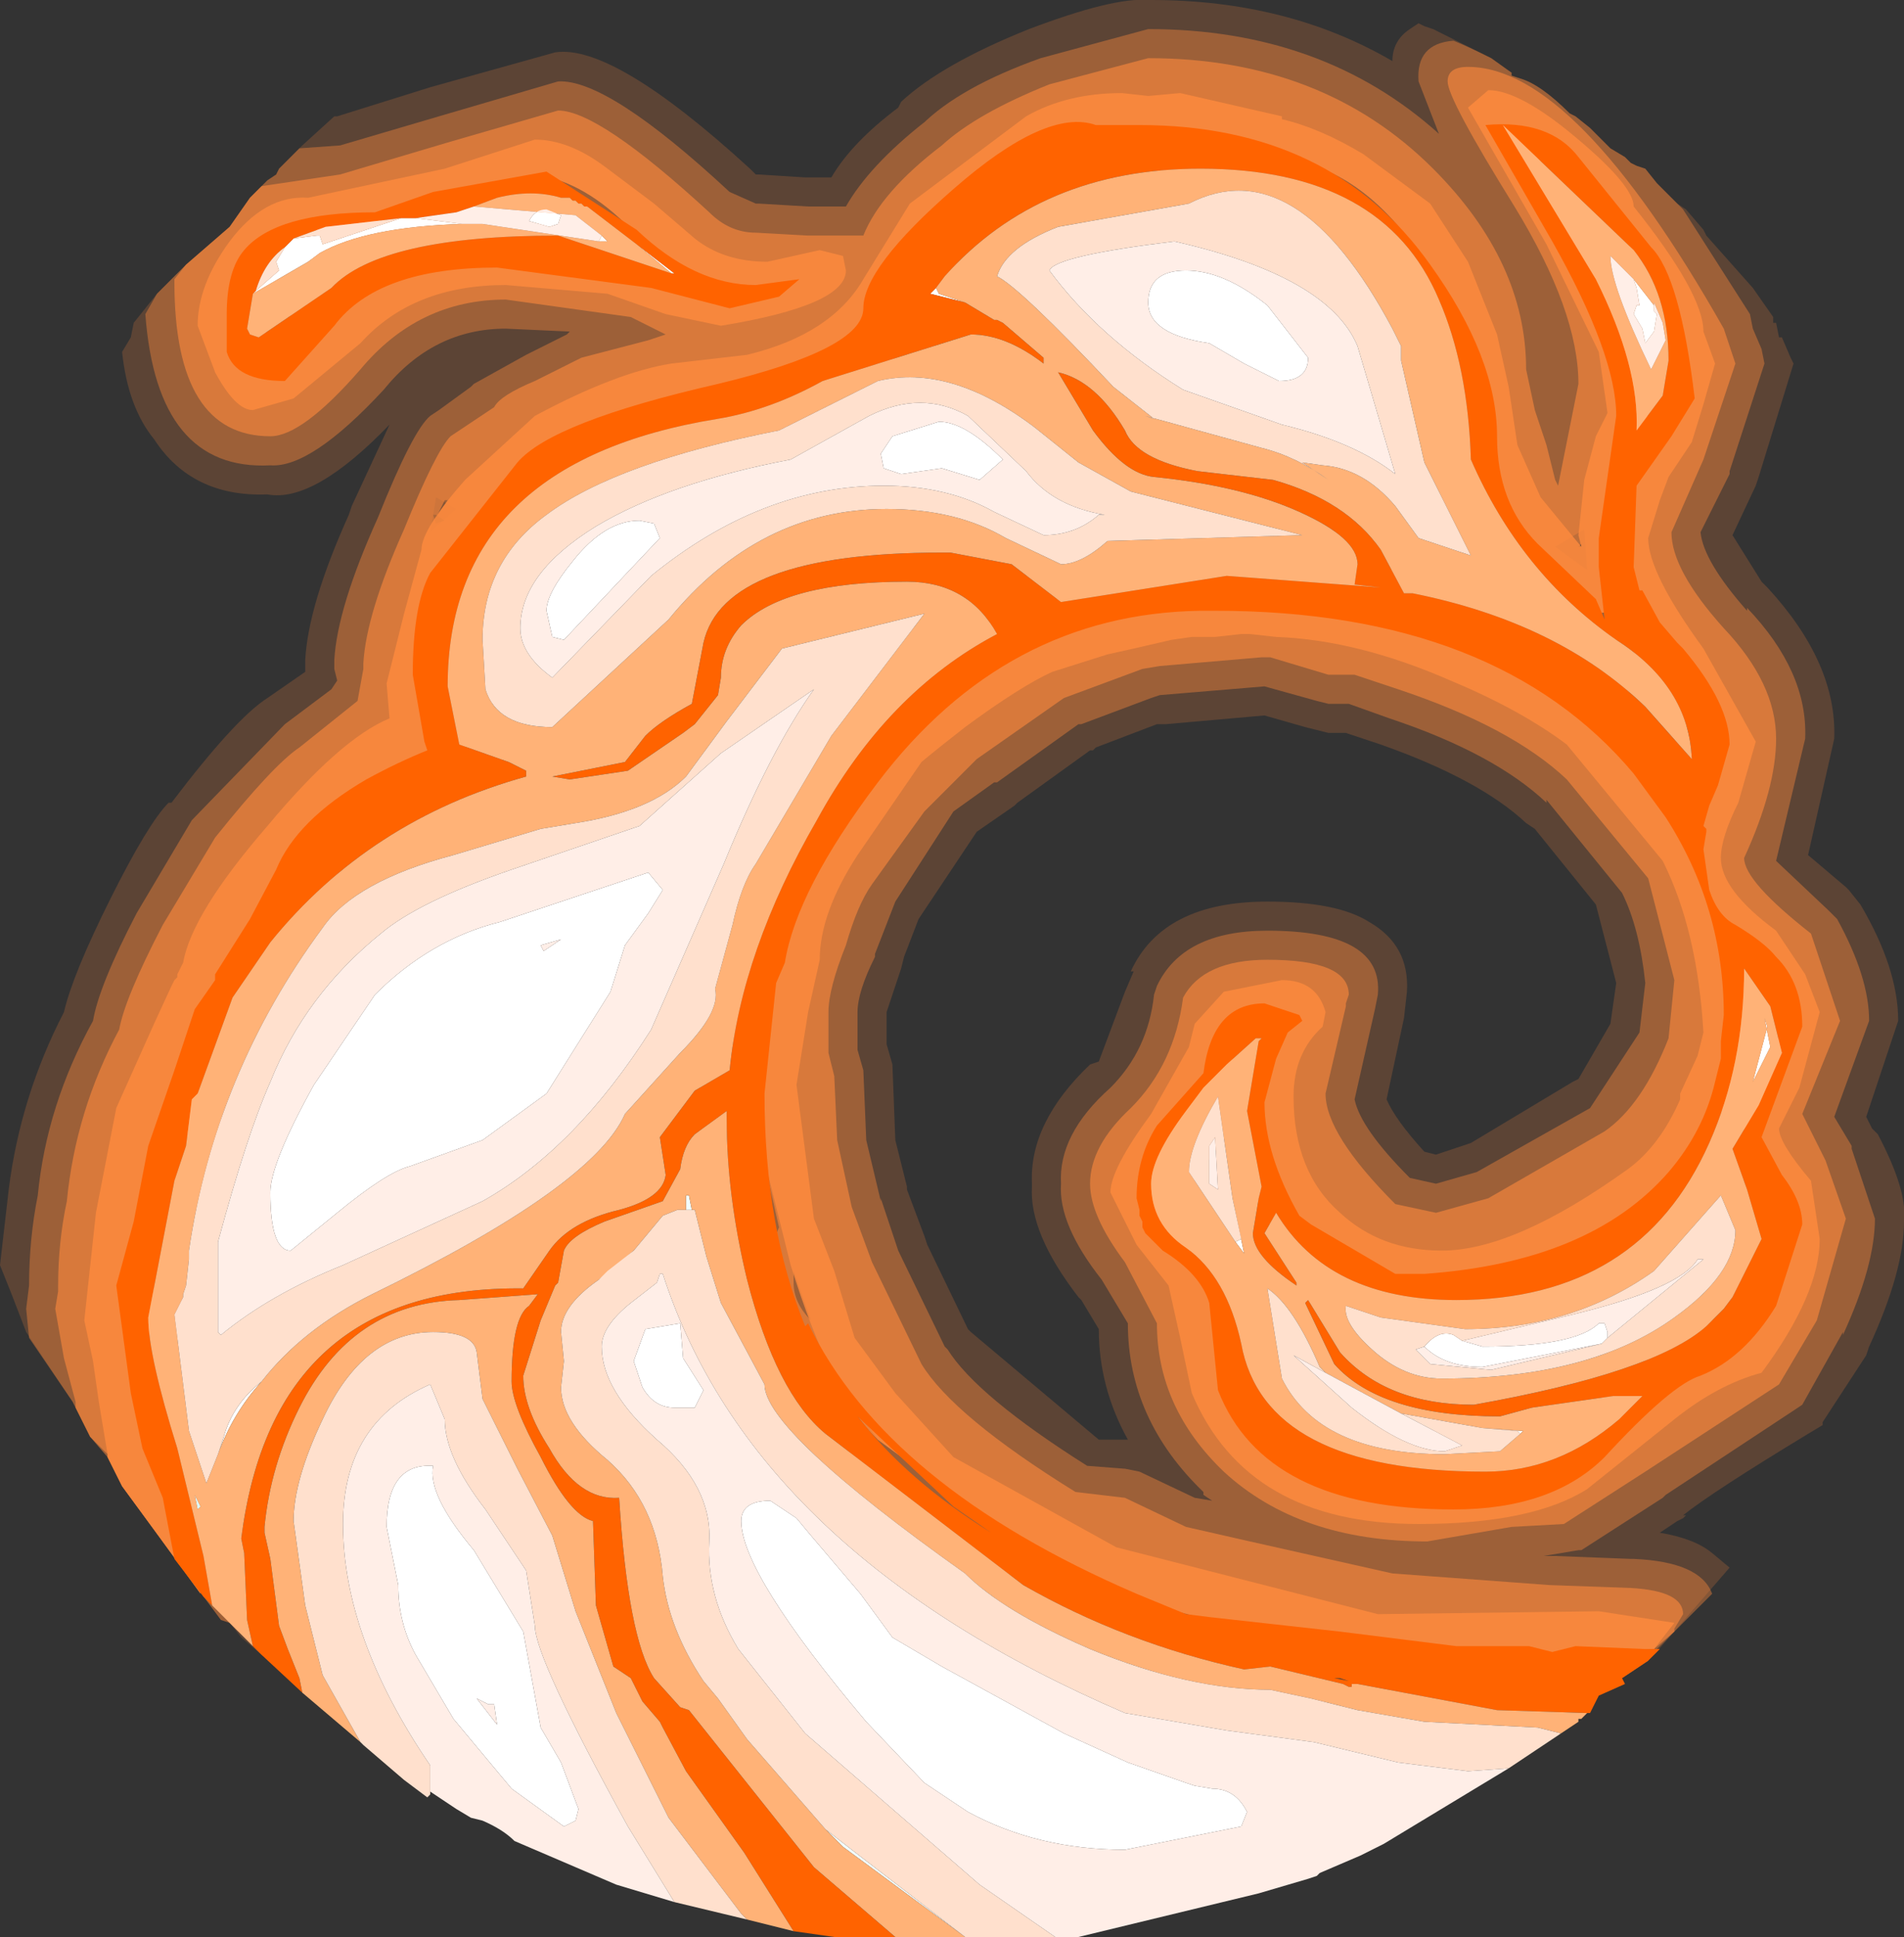 <?xml version="1.0" encoding="UTF-8" standalone="no"?>
<svg xmlns:ffdec="https://www.free-decompiler.com/flash" xmlns:xlink="http://www.w3.org/1999/xlink" ffdec:objectType="frame" height="33.3px" width="32.75px" xmlns="http://www.w3.org/2000/svg">
  <rect width="100%" height="100%" fill="#333333" stroke="none"/>
  <g transform="matrix(1.0, 0.0, 0.0, 1.0, -2.5, 0.9)">
    <use ffdec:characterId="543" height="33.3" transform="matrix(1.0, 0.0, 0.0, 1.0, 2.5, -0.9)" width="32.75" xlink:href="#shape0"/>
  </g>
  <defs>
    <g id="shape0" transform="matrix(1.0, 0.0, 0.0, 1.0, -2.5, 0.9)">
      <path d="M22.3 -0.9 Q24.65 -0.9 26.45 0.15 26.45 -0.2 26.75 -0.4 L26.9 -0.5 27.0 -0.45 27.15 -0.4 28.15 0.1 28.5 0.35 28.5 0.4 28.65 0.45 Q29.0 0.55 29.5 1.05 L29.6 1.1 29.85 1.3 30.2 1.65 30.45 1.8 30.55 1.9 30.65 1.95 30.8 2.0 31.0 2.25 31.05 2.3 31.35 2.6 31.5 2.7 31.8 3.05 31.85 3.15 32.65 4.05 33.0 4.55 33.0 4.65 33.05 4.65 33.1 4.9 33.15 4.9 33.3 5.25 33.35 5.35 32.75 7.3 32.7 7.45 32.3 8.3 32.8 9.1 32.9 9.2 Q34.1 10.5 34.05 11.8 L33.6 13.8 34.25 14.35 34.3 14.4 34.5 14.65 Q35.15 15.75 35.15 16.65 L34.6 18.3 34.7 18.5 34.8 18.6 Q35.3 19.55 35.25 20.05 L35.25 20.1 Q35.25 20.95 34.65 22.25 L34.6 22.4 33.85 23.55 33.85 23.6 33.6 23.75 Q31.95 24.75 31.45 25.15 L31.5 25.15 31.45 25.2 31.35 25.25 31.05 25.45 Q31.65 25.55 31.95 25.8 L32.25 26.05 30.95 27.55 30.9 27.55 30.85 27.6 30.85 27.65 30.4 27.95 30.45 28.05 30.0 28.25 29.85 28.5 28.15 28.65 28.05 28.65 26.25 28.5 26.2 28.5 24.9 28.3 24.65 28.25 24.1 28.15 Q23.15 28.2 21.6 27.55 L21.5 27.5 19.7 26.65 19.6 26.55 17.05 24.7 16.9 24.6 16.0 23.4 15.9 23.25 15.0 21.55 14.75 20.6 14.75 20.55 14.85 20.1 Q14.5 18.95 14.5 18.45 L14.5 18.35 14.7 15.9 14.7 15.8 14.85 15.05 14.9 15.0 15.0 14.8 15.2 14.15 15.2 14.1 Q15.15 13.6 15.9 12.55 L15.95 12.5 16.4 11.85 16.4 11.8 16.7 11.45 Q17.3 10.0 20.2 9.0 22.6 8.2 24.6 8.2 26.25 8.2 27.85 8.8 L27.45 8.0 Q26.75 6.5 26.75 5.4 26.65 4.75 26.0 3.9 25.25 2.85 24.25 2.8 L24.05 2.8 24.0 2.8 21.7 2.4 Q20.55 2.45 19.3 4.0 L19.25 4.05 19.25 4.1 18.5 5.15 Q18.35 6.05 15.35 6.8 L15.1 6.85 15.05 6.85 Q13.9 6.85 12.7 7.65 L11.95 8.15 11.5 8.95 11.45 8.95 11.4 9.0 11.4 9.05 11.35 9.25 11.3 9.25 11.3 9.3 11.1 10.2 11.1 10.25 11.05 10.3 10.95 10.55 10.95 11.15 11.05 11.5 11.05 11.6 11.1 11.65 Q11.4 12.1 10.65 12.75 L10.55 12.8 9.95 13.2 9.15 13.8 8.05 15.2 8.0 15.25 7.2 16.9 7.15 17.0 6.9 18.0 6.9 18.05 6.25 20.4 6.05 22.15 6.2 23.6 6.2 23.7 6.6 25.05 6.65 25.25 7.05 26.85 7.05 26.8 7.1 27.25 7.0 27.55 6.65 27.25 6.45 27.0 6.3 26.95 5.15 25.4 4.6 24.65 4.35 24.15 4.05 23.8 3.75 23.2 2.95 22.0 2.7 21.35 2.5 20.85 2.65 19.55 Q2.85 17.95 3.6 16.5 3.75 15.85 4.4 14.55 5.05 13.25 5.4 12.9 L5.45 12.9 Q6.55 11.45 7.1 11.1 L7.75 10.65 7.75 10.6 7.75 10.5 7.75 10.45 Q7.8 9.5 8.5 7.95 L8.55 7.8 9.2 6.4 Q7.9 7.75 7.1 7.6 5.8 7.65 5.15 6.65 4.7 6.1 4.6 5.15 L4.75 4.9 4.8 4.65 5.2 4.15 5.7 3.65 6.45 3.0 6.8 2.5 7.1 2.2 7.25 2.1 7.3 2.0 7.55 1.75 7.7 1.6 8.25 1.1 8.3 1.1 9.9 0.6 12.05 0.0 Q13.05 -0.15 15.4 2.0 L15.5 2.1 15.55 2.1 16.35 2.15 16.55 2.15 16.6 2.15 16.8 2.15 Q17.15 1.55 17.95 0.95 L18.0 0.85 Q18.7 0.2 20.2 -0.4 21.65 -0.95 22.25 -0.9 L22.3 -0.9 M31.3 11.3 L31.3 11.2 30.7 10.45 30.3 10.15 30.05 9.95 29.9 9.9 30.0 9.95 29.75 9.85 29.9 9.9 28.7 9.1 28.55 9.05 28.65 9.1 28.45 9.05 28.5 9.05 28.55 9.05 27.85 8.8 28.3 9.4 28.4 9.55 Q29.35 10.85 30.0 10.65 L29.95 10.65 30.1 10.65 30.0 10.65 30.15 10.65 30.2 10.65 30.0 10.4 30.35 10.6 30.45 10.6 30.2 10.65 30.4 10.85 30.65 11.2 30.7 11.25 30.85 11.45 31.0 11.7 31.15 11.9 31.15 11.85 31.15 11.9 31.2 11.9 31.35 11.8 31.65 11.75 31.75 11.8 31.4 11.4 31.3 11.3 31.35 11.4 31.25 11.2 31.3 11.3 M22.55 11.55 L22.4 11.55 21.35 11.95 21.3 12.0 21.25 12.0 20.0 12.9 19.95 12.95 19.3 13.4 18.3 14.9 18.05 15.55 18.0 15.75 17.75 16.5 17.75 16.65 17.75 16.85 17.75 16.9 17.75 17.05 17.85 17.4 17.9 18.7 18.1 19.5 18.1 19.55 18.4 20.35 18.45 20.5 19.15 21.95 19.2 22.0 21.4 23.85 21.85 23.85 21.9 23.85 Q21.4 22.95 21.4 21.95 L21.1 21.45 21.05 21.4 Q20.2 20.3 20.25 19.5 L20.25 19.45 Q20.2 18.4 21.25 17.4 L21.4 17.35 21.85 16.15 22.0 15.8 21.95 15.8 Q22.5 14.6 24.3 14.6 25.5 14.6 26.05 14.95 26.75 15.35 26.7 16.15 L26.65 16.6 26.35 18.0 Q26.5 18.35 27.0 18.9 L27.2 18.95 27.65 18.8 27.8 18.75 29.55 17.7 29.65 17.65 30.2 16.7 30.3 16.0 29.95 14.65 28.9 13.35 28.75 13.25 Q27.95 12.5 26.25 11.9 L25.65 11.7 25.35 11.7 24.95 11.6 24.25 11.4 22.55 11.55 M25.2 23.2 Q26.0 23.7 26.8 23.7 28.55 23.7 29.45 23.0 L29.5 23.0 Q30.4 22.05 30.9 21.85 L31.0 21.85 30.95 21.85 31.8 21.35 31.85 21.2 31.85 21.15 32.25 20.3 32.25 20.05 32.1 20.15 Q31.35 21.05 29.75 21.75 L29.7 21.75 27.4 22.25 25.55 21.8 25.4 21.75 24.3 21.0 24.6 22.6 Q24.65 22.9 25.2 23.2 M9.9 8.25 L10.35 7.85 10.0 7.65 9.9 8.25 M17.75 17.05 L17.75 16.95 17.75 17.0 17.75 17.05" fill="#ff8b3e" fill-opacity="0.2" fill-rule="evenodd" stroke="none"/>
      <path d="M30.55 1.9 L30.65 1.95 30.8 2.0 31.0 2.25 31.05 2.3 31.35 2.6 31.45 2.7 32.6 4.5 32.65 4.75 32.8 5.1 32.85 5.35 32.25 7.2 32.25 7.25 31.75 8.25 Q31.8 8.75 32.55 9.6 L32.55 9.55 Q33.6 10.65 33.55 11.8 L33.05 13.9 33.95 14.75 34.1 14.9 Q34.65 15.9 34.65 16.65 L34.05 18.3 34.35 18.8 34.35 18.85 34.75 20.05 Q34.75 20.85 34.2 22.05 L34.2 22.0 33.5 23.25 33.35 23.35 31.15 24.8 31.1 24.85 29.7 25.75 29.65 25.75 29.05 25.85 29.25 25.85 30.55 25.9 30.6 25.9 Q31.75 25.95 31.95 26.5 L30.95 27.5 30.9 27.55 30.85 27.6 30.85 27.65 30.4 27.95 29.9 28.0 28.1 28.15 28.05 28.15 26.35 28.0 26.3 28.0 24.9 27.8 24.8 27.8 24.1 27.65 Q23.2 27.65 21.75 27.1 L21.8 27.1 20.0 26.25 Q18.4 25.3 17.25 24.2 L17.25 24.25 16.45 23.15 16.35 23.0 15.45 21.35 15.25 20.55 15.35 20.1 Q15.0 18.95 15.0 18.45 L15.0 18.4 15.2 15.95 15.2 15.9 15.35 15.15 15.4 15.05 15.7 14.1 Q15.65 13.75 16.3 12.85 L16.3 12.9 16.85 12.05 17.1 11.8 Q17.6 10.4 20.35 9.5 22.7 8.7 24.6 8.7 26.55 8.7 28.45 9.55 L28.5 9.55 29.75 10.35 Q30.75 11.05 30.85 11.55 L31.5 12.3 31.55 12.25 31.65 11.8 31.05 10.9 31.0 10.85 30.45 10.1 30.4 10.1 30.05 10.15 29.95 10.15 Q29.5 10.25 28.7 9.1 L27.95 7.85 Q27.25 6.4 27.25 5.35 27.2 4.6 26.4 3.6 25.45 2.3 24.2 2.3 L24.1 2.3 21.65 1.9 Q20.3 1.95 18.9 3.7 L18.9 3.75 Q18.15 4.5 18.05 4.95 L18.05 5.0 Q17.85 5.7 15.2 6.35 L15.05 6.35 Q13.75 6.35 12.45 7.25 L11.4 8.05 11.1 8.6 11.05 8.65 10.95 8.9 10.9 9.0 10.8 9.25 10.65 10.05 10.6 10.1 10.45 10.5 10.45 11.3 10.55 11.6 10.6 11.65 10.6 11.8 10.2 12.4 10.25 12.4 9.7 12.8 8.8 13.5 7.65 14.95 7.6 14.95 Q7.15 15.6 6.75 16.75 L6.75 16.7 Q6.4 17.65 6.4 18.0 L5.75 20.35 5.55 22.15 5.7 23.65 5.7 23.7 Q5.7 24.2 6.15 25.25 L6.15 25.3 6.6 27.0 6.6 27.15 6.45 27.0 6.3 26.95 5.15 25.4 4.6 24.65 4.35 24.15 4.05 23.8 3.75 23.2 3.0 22.1 2.95 21.6 3.0 21.2 Q3.0 20.4 3.15 19.65 3.3 18.1 4.1 16.65 4.2 16.05 4.85 14.8 L5.8 13.2 7.4 11.55 8.2 10.95 8.3 10.8 8.25 10.6 8.25 10.5 8.25 10.45 Q8.3 9.55 9.0 8.0 9.6 6.5 9.9 6.25 L10.05 6.15 10.6 5.75 10.65 5.7 11.55 5.2 12.25 4.85 12.3 4.8 11.2 4.75 Q9.95 4.75 9.1 5.8 7.85 7.15 7.15 7.1 5.2 7.2 5.0 4.5 L5.2 4.15 5.7 3.65 6.45 3.0 6.8 2.5 7.1 2.2 7.25 2.1 7.3 2.0 7.6 1.7 7.65 1.65 8.35 1.6 10.05 1.1 12.1 0.5 Q12.95 0.45 15.05 2.4 L15.5 2.6 15.55 2.6 16.4 2.65 16.5 2.65 17.05 2.65 Q17.45 1.95 18.4 1.2 L18.35 1.25 Q19.0 0.6 20.4 0.1 L22.25 -0.4 Q25.25 -0.4 27.25 1.4 L26.9 0.5 Q26.85 -0.15 27.5 -0.2 27.75 -0.1 28.15 0.1 L28.5 0.35 28.5 0.4 28.65 0.45 Q29.0 0.55 29.5 1.05 L29.6 1.1 29.85 1.3 30.2 1.65 30.45 1.8 30.55 1.9 M22.45 11.05 L22.3 11.1 21.1 11.55 21.05 11.55 19.65 12.55 19.6 12.55 18.9 13.05 17.9 14.6 17.55 15.5 17.55 15.55 Q17.25 16.15 17.25 16.5 L17.25 16.6 17.25 16.95 17.25 17.05 17.25 17.15 17.35 17.5 17.4 18.7 17.65 19.75 17.65 19.7 17.95 20.6 18.75 22.25 18.8 22.3 Q19.3 23.1 21.2 24.3 L21.85 24.35 22.1 24.4 23.05 24.85 23.35 24.9 23.2 24.8 23.2 24.75 Q21.9 23.5 21.9 21.85 L21.45 21.1 Q20.7 20.15 20.75 19.45 20.7 18.6 21.6 17.8 22.25 17.15 22.35 16.2 L22.4 16.05 Q22.85 15.1 24.3 15.1 26.3 15.1 26.2 16.2 L26.15 16.45 25.8 18.0 Q25.9 18.5 26.75 19.35 L27.2 19.45 27.9 19.25 29.85 18.15 30.7 16.85 30.8 16.0 Q30.7 15.05 30.4 14.45 L29.1 12.85 29.1 12.9 Q28.2 12.05 26.4 11.45 L25.7 11.2 25.35 11.2 25.15 11.15 24.25 10.9 22.45 11.05 M29.8 8.9 L29.75 8.2 29.25 8.5 29.8 8.9 M23.45 20.4 Q24.1 21.5 24.1 22.65 24.15 23.15 24.95 23.65 25.85 24.2 26.8 24.2 28.8 24.2 29.8 23.35 L29.85 23.35 Q30.65 22.5 31.15 22.3 L31.2 22.3 32.25 21.6 32.3 21.4 32.75 20.4 32.5 19.4 32.25 19.1 31.75 19.85 Q31.0 20.65 29.55 21.3 L27.4 21.75 25.65 21.3 Q24.6 20.8 24.45 20.4 L24.5 20.4 Q23.75 19.2 23.65 18.55 L22.85 19.65 23.4 20.35 23.45 20.4 M11.45 2.9 L12.6 3.05 11.95 2.7 10.8 2.95 11.4 2.9 11.45 2.9 M7.1 4.95 L7.9 4.1 8.6 3.55 8.4 3.55 Q7.65 3.5 7.3 3.8 L7.05 4.7 7.1 4.95 M10.0 8.1 L10.15 8.05 10.0 7.95 9.95 7.95 10.0 8.1" fill="#ff8b3e" fill-opacity="0.4" fill-rule="evenodd" stroke="none"/>
      <path d="M32.35 5.35 L31.8 7.0 31.25 8.25 Q31.25 8.9 32.15 9.9 33.05 10.85 33.05 11.8 33.05 12.65 32.5 13.85 32.5 14.25 33.65 15.15 L34.15 16.65 33.5 18.25 33.9 19.05 34.25 20.05 33.75 21.8 33.1 22.9 30.8 24.4 29.4 25.3 28.5 25.35 27.05 25.6 Q24.85 25.6 23.55 24.4 22.4 23.3 22.4 21.85 L21.85 20.8 Q21.25 20.0 21.25 19.45 21.25 18.8 21.95 18.15 22.7 17.4 22.85 16.25 23.2 15.6 24.3 15.6 25.7 15.6 25.7 16.2 L25.65 16.35 25.65 16.4 25.3 17.9 Q25.3 18.6 26.5 19.8 L27.2 19.95 28.1 19.7 30.1 18.55 Q30.75 18.1 31.2 16.95 L31.3 15.95 30.85 14.2 29.45 12.5 Q28.5 11.6 26.55 10.95 L25.8 10.7 25.35 10.7 24.35 10.4 24.2 10.4 22.45 10.55 22.15 10.6 20.8 11.1 19.3 12.15 18.4 13.05 17.5 14.3 Q17.25 14.65 17.05 15.35 16.75 16.1 16.75 16.5 L16.75 17.05 16.75 17.2 16.85 17.6 16.9 18.7 17.15 19.85 17.5 20.8 18.35 22.55 Q18.9 23.45 21.0 24.75 L21.85 24.85 22.9 25.35 24.0 25.6 26.45 26.15 29.15 26.35 30.55 26.4 Q31.45 26.45 31.45 26.85 L31.3 27.1 31.3 27.15 30.95 27.45 29.85 27.5 28.05 27.65 26.4 27.5 24.9 27.3 24.1 27.15 21.95 26.6 Q20.85 26.2 20.25 25.8 L17.6 23.85 16.8 22.7 16.75 22.7 15.95 21.2 15.75 20.55 15.9 20.2 15.5 18.45 15.7 16.0 15.85 15.25 16.2 14.1 Q16.2 13.85 16.7 13.15 L17.3 12.25 17.5 12.15 Q17.85 10.85 20.5 9.95 22.75 9.2 24.6 9.2 26.45 9.2 28.25 10.0 28.65 10.2 29.45 10.75 L30.35 11.7 31.65 13.25 31.95 12.5 32.15 11.8 31.4 10.55 Q30.55 9.55 30.4 8.85 L30.35 8.85 30.35 9.3 30.3 9.6 29.95 9.65 29.1 8.8 28.4 7.7 Q27.75 6.3 27.75 5.3 27.7 4.45 26.8 3.3 25.7 1.8 24.2 1.8 L21.65 1.4 Q20.1 1.4 18.5 3.4 L17.55 4.8 Q17.35 5.3 15.05 5.85 13.6 5.85 12.15 6.8 10.9 7.6 10.9 8.05 L10.75 8.25 10.45 8.75 Q10.3 9.0 10.3 9.25 L10.15 9.85 9.95 10.5 9.95 11.6 10.05 11.6 10.1 11.8 9.9 12.0 9.4 12.35 8.4 13.15 7.2 14.65 Q6.7 15.35 6.25 16.55 5.9 17.6 5.9 18.0 L5.25 20.25 5.05 22.15 5.2 23.7 Q5.2 24.25 5.65 25.4 L5.95 26.5 5.15 25.4 4.6 24.65 4.35 24.15 4.35 24.1 4.05 23.8 3.8 23.3 3.8 23.2 3.6 22.45 3.45 21.6 3.5 21.3 3.5 21.2 Q3.5 20.45 3.65 19.75 3.8 18.2 4.55 16.8 4.65 16.25 5.3 15.0 L6.2 13.5 Q7.2 12.25 7.65 11.95 L8.65 11.15 8.75 10.6 8.75 10.5 Q8.8 9.65 9.45 8.2 10.0 6.85 10.25 6.6 L11.0 6.1 Q11.1 5.9 11.7 5.65 L12.5 5.25 13.65 4.95 13.95 4.85 13.35 4.55 11.2 4.25 Q9.7 4.25 8.7 5.45 7.7 6.6 7.15 6.6 5.5 6.6 5.5 3.95 L5.5 3.9 5.7 3.65 6.45 3.0 6.8 2.5 7.0 2.3 8.35 2.1 10.2 1.55 12.1 1.0 Q12.8 1.0 14.7 2.75 15.05 3.1 15.5 3.1 L16.4 3.15 17.25 3.15 17.35 3.15 Q17.65 2.4 18.7 1.6 19.3 1.05 20.55 0.55 L22.25 0.1 Q25.25 0.1 27.15 2.0 28.75 3.6 28.75 5.45 L28.9 6.15 29.1 6.75 29.25 7.35 29.3 7.45 29.65 5.7 Q29.65 4.45 28.55 2.65 27.4 0.8 27.4 0.5 27.4 0.25 27.75 0.25 29.6 0.25 32.15 4.75 L32.35 5.35 M31.35 4.6 L30.85 3.7 30.3 3.05 28.85 1.65 28.9 1.7 Q30.85 5.25 30.85 6.2 L30.45 7.5 Q30.6 7.65 30.6 7.2 L31.05 6.45 31.5 5.25 31.35 4.6 M29.65 8.5 L29.7 8.5 29.7 8.45 29.65 8.5 M23.45 17.95 Q22.35 19.35 22.35 19.65 L23.0 20.65 Q23.6 21.65 23.6 22.65 23.6 23.4 24.65 24.05 25.7 24.7 26.8 24.7 29.05 24.7 30.15 23.7 30.95 22.9 31.35 22.75 32.75 22.0 32.75 21.6 L33.25 20.4 Q33.25 19.6 32.9 19.1 L32.5 18.5 Q32.5 18.3 32.85 17.75 L33.2 16.6 33.0 15.95 32.5 15.3 32.45 15.3 32.55 16.75 32.2 18.05 31.35 19.5 29.35 20.8 27.4 21.25 25.85 20.85 24.9 20.15 Q24.1 18.85 24.1 18.3 24.1 17.3 24.45 16.7 24.0 16.5 23.8 17.05 L23.45 17.95 M15.25 4.15 Q14.25 4.05 13.55 3.25 12.75 2.35 11.95 2.15 L9.8 2.7 8.4 3.05 Q7.3 3.0 6.85 3.5 L6.5 4.7 6.6 5.15 7.0 5.5 8.25 4.45 Q9.25 3.4 11.4 3.4 L12.75 3.55 13.7 3.75 14.25 4.0 15.2 4.2 15.25 4.15 M12.85 1.95 L12.95 2.0 13.15 2.1 12.85 1.95 M10.15 7.7 L10.0 8.0 10.2 7.7 10.15 7.7 M16.15 21.15 Q16.15 21.5 16.45 21.8 L16.15 20.95 16.15 21.15" fill="#ff8b3e" fill-opacity="0.6" fill-rule="evenodd" stroke="none"/>
      <path d="M30.85 3.7 L30.3 3.05 28.85 1.65 28.9 1.7 Q30.85 5.25 30.85 6.2 L30.45 7.5 Q30.6 7.65 30.6 7.2 L31.05 6.45 31.5 5.25 31.35 4.6 30.85 3.7 M31.8 6.05 L31.6 6.7 31.2 7.3 31.05 7.7 30.85 8.35 Q30.85 8.95 31.8 10.25 L32.7 11.85 32.4 12.9 Q32.1 13.5 32.1 13.85 32.1 14.4 33.05 15.1 L33.55 15.85 33.8 16.5 33.45 17.8 33.1 18.5 Q33.1 18.75 33.65 19.4 L33.8 20.4 Q33.8 21.35 32.8 22.7 32.05 22.9 31.3 23.5 L29.8 24.7 Q28.85 25.3 26.9 25.3 23.95 25.3 23.0 23.05 L22.8 22.1 22.6 21.2 22.05 20.5 21.6 19.6 Q21.6 19.2 22.3 18.25 L22.95 17.1 23.05 16.7 23.55 16.15 24.55 15.95 Q25.15 15.95 25.3 16.5 L25.25 16.75 Q24.75 17.2 24.75 17.95 24.75 19.25 25.55 19.95 26.25 20.6 27.3 20.6 28.55 20.6 30.5 19.2 31.05 18.8 31.4 18.0 L31.4 17.9 31.7 17.25 31.8 16.85 Q31.7 15.1 31.1 13.9 L29.45 11.9 Q28.65 11.3 27.45 10.8 25.85 10.1 24.45 10.05 L24.0 10.0 23.85 10.0 23.4 10.05 23.0 10.05 22.65 10.1 22.0 10.25 21.55 10.35 20.6 10.65 Q20.05 10.9 19.1 11.6 18.65 11.95 18.35 12.2 L17.25 13.8 Q16.6 14.8 16.6 15.6 L16.4 16.5 16.2 17.75 16.5 20.05 16.85 20.95 17.2 22.1 17.9 23.05 18.9 24.15 21.7 25.7 26.2 26.85 30.0 26.8 31.3 27.0 30.95 27.45 29.85 27.5 28.05 27.65 26.4 27.5 24.9 27.3 24.1 27.15 21.95 26.6 Q20.85 26.2 20.25 25.8 L17.6 23.85 Q16.8 23.1 16.1 20.85 L15.5 18.45 15.7 16.0 15.85 15.25 16.2 14.1 Q16.2 13.85 16.7 13.15 L17.3 12.25 17.5 12.15 Q17.85 10.85 20.5 9.95 22.75 9.2 24.6 9.2 26.45 9.2 28.25 10.0 28.65 10.2 29.45 10.75 L30.35 11.7 31.65 13.25 31.95 12.5 32.15 11.8 31.4 10.55 Q30.55 9.55 30.4 8.85 L30.35 8.85 30.35 9.3 30.3 9.6 29.95 9.65 29.1 8.8 28.4 7.7 Q27.75 6.3 27.75 5.3 27.7 4.45 26.8 3.3 25.7 1.8 24.2 1.8 L21.65 1.4 Q20.1 1.4 18.5 3.4 L17.55 4.8 Q17.35 5.3 15.05 5.85 13.6 5.85 12.15 6.8 10.9 7.6 10.9 8.05 L10.75 8.25 10.45 8.75 Q10.3 9.0 10.3 9.25 L10.15 9.85 9.95 10.5 9.95 11.6 10.05 11.6 10.1 11.8 9.9 12.0 9.4 12.35 8.4 13.15 7.2 14.65 Q6.7 15.35 6.25 16.55 5.9 17.6 5.9 18.0 L5.25 20.25 5.05 22.15 5.2 23.7 Q5.2 24.25 5.65 25.4 L5.95 26.5 5.15 25.4 4.6 24.65 4.35 24.15 4.35 24.1 4.2 23.2 4.1 22.5 3.95 21.8 4.15 19.95 4.5 18.15 5.15 16.7 5.45 16.05 5.5 15.95 5.55 15.9 5.55 15.85 5.65 15.65 Q5.8 14.8 7.1 13.3 8.35 11.8 9.2 11.45 L9.15 10.85 9.45 9.65 9.75 8.55 Q9.75 8.2 10.5 7.35 L11.7 6.25 Q13.1 5.5 14.05 5.35 L15.35 5.2 Q16.8 4.85 17.35 3.9 L18.15 2.6 20.15 1.1 Q20.85 0.7 21.8 0.7 L22.25 0.75 22.8 0.7 24.55 1.1 24.55 1.15 Q25.2 1.3 25.95 1.75 L27.1 2.6 27.75 3.6 28.25 4.85 28.45 5.75 28.6 6.75 29.0 7.65 29.7 8.5 29.65 8.3 29.75 7.35 29.95 6.6 30.15 6.2 30.0 5.15 29.1 3.3 27.75 0.95 28.1 0.65 Q28.65 0.65 29.65 1.5 30.6 2.3 30.6 2.65 31.8 4.15 31.8 4.8 L32.0 5.35 31.8 6.05 M23.45 17.95 Q22.35 19.35 22.35 19.65 L23.0 20.65 Q23.6 21.65 23.6 22.65 23.6 23.4 24.65 24.05 25.7 24.7 26.8 24.7 29.05 24.7 30.15 23.7 30.95 22.9 31.35 22.75 32.75 22.0 32.75 21.6 L33.25 20.4 Q33.25 19.6 32.9 19.1 L32.5 18.5 Q32.5 18.3 32.85 17.75 L33.2 16.6 33.0 15.95 32.5 15.3 32.45 15.3 32.55 16.75 32.2 18.05 31.35 19.5 29.35 20.8 27.4 21.25 25.85 20.85 24.9 20.15 Q24.1 18.85 24.1 18.3 24.1 17.3 24.45 16.7 24.0 16.5 23.8 17.05 L23.45 17.95 M17.05 3.75 Q17.05 4.35 14.9 4.7 L13.95 4.5 12.95 4.15 11.2 4.0 Q9.6 4.0 8.7 5.0 L7.55 5.95 6.85 6.15 Q6.55 6.15 6.2 5.5 L5.9 4.7 Q5.9 4.0 6.45 3.25 7.05 2.45 7.8 2.5 L10.15 2.0 11.7 1.5 Q12.3 1.5 12.95 2.0 L13.75 2.6 14.45 3.2 Q14.95 3.6 15.7 3.6 L16.6 3.4 17.0 3.5 17.05 3.75 M15.25 4.15 Q14.25 4.05 13.55 3.25 12.75 2.35 11.95 2.15 L9.8 2.7 8.4 3.05 Q7.3 3.0 6.85 3.5 L6.5 4.7 6.6 5.15 7.0 5.5 8.25 4.45 Q9.25 3.4 11.4 3.4 L12.75 3.55 13.7 3.75 14.25 4.0 15.2 4.2 15.25 4.15" fill="#ff8b3e" fill-opacity="0.8" fill-rule="evenodd" stroke="none"/>
      <path d="M30.6 3.9 L30.95 4.35 30.95 4.45 31.0 4.5 30.95 4.8 30.8 5.0 30.75 4.75 30.6 4.5 30.65 4.35 30.7 4.35 30.65 4.05 30.6 3.9 M19.1 4.3 L18.5 4.15 18.6 4.05 18.65 4.15 19.1 4.3 M24.3 4.35 L25.0 5.25 Q25.0 5.65 24.5 5.65 L23.9 5.35 23.3 5.0 Q22.25 4.85 22.25 4.3 22.25 3.75 22.9 3.75 23.55 3.75 24.3 4.35 M23.7 19.7 L23.9 20.65 23.75 20.45 23.85 20.4 23.7 19.7 M28.65 23.75 L28.6 23.7 28.0 23.65 28.7 23.7 28.65 23.75 M30.05 22.2 L28.0 22.6 Q27.35 22.6 27.0 22.25 27.25 21.95 27.5 22.05 L27.65 22.15 28.0 22.25 Q29.6 22.25 30.0 21.85 L30.1 21.85 30.15 22.0 30.15 22.1 30.1 22.15 30.05 22.2 M32.65 17.7 L32.9 16.75 32.85 16.6 32.95 17.1 32.65 17.7 M12.85 3.15 L12.95 3.25 12.8 3.25 12.85 3.15 M10.45 2.95 Q8.8 3.0 8.0 3.45 L7.8 3.6 6.85 4.15 6.9 4.1 7.3 3.75 7.25 3.6 7.4 3.35 7.55 3.2 7.95 3.15 8.0 3.15 8.05 3.3 9.4 2.85 9.65 2.85 10.45 2.95 M14.05 3.8 L13.45 3.3 14.1 3.8 14.05 3.8 M11.6 2.9 Q11.7 2.7 11.9 2.7 L12.15 2.8 12.1 2.95 11.95 3.0 11.6 2.9 M13.75 8.1 L13.85 8.35 12.2 10.1 12.0 10.05 11.9 9.6 Q11.9 9.3 12.35 8.75 12.9 8.05 13.5 8.05 L13.75 8.1 M19.35 7.35 L18.7 7.15 18.0 7.25 17.7 7.15 17.65 6.9 17.85 6.6 18.65 6.35 Q19.1 6.35 19.75 7.0 L19.35 7.35 M6.25 24.1 L6.35 23.8 Q6.5 23.25 7.0 22.85 6.5 23.4 6.25 24.1 M8.95 16.2 Q9.9 15.25 11.1 14.95 L13.65 14.1 13.9 14.4 13.65 14.8 13.25 15.35 13.0 16.15 11.9 17.9 10.8 18.7 9.55 19.15 Q9.15 19.25 8.3 19.95 L7.5 20.6 Q7.15 20.6 7.15 19.6 7.15 19.1 7.9 17.75 L8.95 16.2 M12.15 15.25 L11.8 15.35 11.85 15.45 12.15 15.25 M14.6 23.0 L14.45 23.3 14.1 23.3 Q13.75 23.3 13.55 22.95 L13.4 22.5 13.6 21.95 14.2 21.85 14.25 22.45 14.6 23.0 M18.7 27.75 L20.8 28.9 21.9 29.4 22.9 29.75 23.05 29.8 23.35 29.85 Q23.75 29.85 23.95 30.25 L23.85 30.5 21.85 30.9 Q20.35 30.9 19.15 30.25 L18.4 29.75 17.4 28.7 Q15.25 26.15 15.25 25.25 15.25 24.9 15.75 24.9 L16.2 25.2 16.45 25.5 17.3 26.5 17.85 27.25 18.7 27.75 M11.5 27.15 L11.8 28.8 12.15 29.4 12.45 30.2 12.4 30.4 12.2 30.5 11.3 29.85 10.3 28.65 9.65 27.55 Q9.35 27.0 9.35 26.35 L9.15 25.35 Q9.15 24.25 9.95 24.3 9.85 24.8 10.65 25.75 L11.5 27.15 M10.7 28.3 L11.05 28.75 11.0 28.4 10.9 28.4 10.7 28.3" fill="#ffffff" fill-rule="evenodd" stroke="none"/>
      <path d="M5.85 24.8 L5.95 25.0 5.9 25.05 5.85 24.8" fill="#dffaff" fill-rule="evenodd" stroke="none"/>
      <path d="M14.4 19.9 L14.3 19.9 14.3 19.65 14.35 19.65 14.4 19.9 M13.4 20.6 L12.95 20.95 12.8 21.1 13.4 20.6 M16.7 30.55 L17.15 30.9 19.1 32.4 17.0 30.85 16.7 30.55" fill="#f2fdff" fill-rule="evenodd" stroke="none"/>
      <path d="M31.2 5.3 Q31.2 4.15 30.6 3.4 L28.35 1.25 29.95 3.9 Q30.7 5.4 30.65 6.5 L31.1 5.9 31.2 5.3 M6.15 26.7 L6.0 26.55 5.5 25.9 5.3 24.85 4.95 24.0 4.75 23.05 4.5 21.2 4.8 20.1 5.05 18.8 5.5 17.5 5.85 16.45 6.2 15.95 6.2 15.85 6.8 14.9 7.25 14.05 Q7.6 13.2 8.8 12.5 9.35 12.2 9.85 12.0 L9.8 11.85 9.6 10.7 Q9.6 9.5 9.9 8.95 L11.4 7.05 Q12.0 6.35 14.85 5.7 17.35 5.1 17.35 4.4 17.35 3.7 18.9 2.35 20.5 0.95 21.35 1.25 L22.1 1.25 Q25.4 1.25 27.1 3.65 28.25 5.25 28.25 6.6 28.25 7.75 28.95 8.45 L29.95 9.4 30.1 9.75 30.0 8.85 30.0 8.35 30.3 6.25 Q30.3 5.2 29.2 3.25 L28.05 1.25 Q29.15 1.15 29.65 1.8 L30.9 3.35 Q31.4 3.85 31.65 5.95 L31.25 6.6 30.65 7.45 30.6 8.85 30.7 9.25 30.75 9.25 31.05 9.8 31.35 10.15 31.45 10.25 Q32.25 11.2 32.25 11.9 L32.05 12.6 31.9 12.95 31.8 13.3 31.85 13.35 31.85 13.4 31.8 13.7 31.9 14.4 Q32.05 14.85 32.35 15.0 32.85 15.3 33.05 15.55 33.5 16.0 33.5 16.75 L32.8 18.65 33.15 19.3 Q33.5 19.75 33.5 20.15 L33.05 21.55 Q32.5 22.45 31.75 22.75 31.25 22.9 30.1 24.15 29.2 25.05 27.5 25.05 24.25 25.05 23.45 23.0 L23.3 21.5 Q23.15 21.0 22.5 20.6 L22.2 20.3 22.15 20.2 22.15 20.1 22.1 20.0 22.1 19.9 22.05 19.7 Q22.05 19.0 22.4 18.45 L23.2 17.55 Q23.35 16.35 24.25 16.35 L24.85 16.55 24.9 16.65 24.65 16.85 24.45 17.3 24.25 18.05 Q24.25 18.95 24.85 20.0 L25.05 20.15 26.5 21.0 27.0 21.0 Q29.85 20.8 31.2 19.25 31.8 18.55 32.0 17.7 L32.1 17.3 32.1 17.0 32.15 16.55 Q32.15 14.7 31.15 13.15 L30.6 12.4 Q28.25 9.6 23.4 9.6 L23.3 9.6 23.15 9.6 Q19.8 9.65 17.6 12.55 16.2 14.4 16.0 15.65 L15.85 16.0 15.65 17.9 Q15.65 20.2 16.35 21.9 L16.4 21.85 Q17.75 24.65 22.05 26.5 L22.9 26.85 23.3 26.9 25.55 27.15 27.55 27.4 28.8 27.4 29.2 27.5 29.6 27.4 30.8 27.45 31.05 27.45 31.0 27.5 30.9 27.6 30.85 27.65 30.4 27.95 30.45 28.05 30.0 28.25 29.85 28.55 29.8 28.55 28.25 28.5 25.85 28.05 25.75 28.05 25.75 28.1 25.7 28.1 25.6 28.05 24.35 27.75 23.9 27.8 Q21.85 27.35 20.1 26.35 L16.7 23.75 Q15.85 23.05 15.35 21.1 15.0 19.65 15.0 18.35 L15.0 18.2 14.45 18.6 Q14.25 18.8 14.2 19.2 L13.9 19.75 12.9 20.1 Q12.3 20.35 12.2 20.6 L12.1 21.15 12.05 21.2 11.8 21.8 11.5 22.75 Q11.5 23.3 11.95 24.0 12.45 24.9 13.15 24.85 13.3 27.25 13.75 27.95 L14.2 28.45 14.35 28.5 16.5 31.2 17.9 32.4 16.85 32.4 16.15 32.3 15.3 30.95 14.3 29.55 13.9 28.8 13.85 28.7 13.55 28.35 13.35 27.95 13.05 27.75 12.75 26.7 12.7 25.25 Q12.3 25.15 11.8 24.15 11.3 23.25 11.3 22.85 11.3 21.75 11.6 21.55 L11.75 21.35 10.4 21.45 Q8.55 21.5 7.65 23.3 7.15 24.3 7.05 25.35 L7.05 25.45 7.15 25.9 7.3 27.05 7.45 27.45 7.65 27.95 7.7 28.2 7.0 27.55 6.85 27.4 6.75 26.95 6.7 25.8 6.65 25.55 Q7.2 21.2 11.5 21.25 L11.95 20.6 Q12.3 20.1 13.15 19.9 13.9 19.7 13.95 19.3 L13.85 18.65 14.45 17.85 15.05 17.5 Q15.25 15.45 16.55 13.2 17.75 11.0 19.65 10.0 19.15 9.1 18.1 9.1 16.0 9.1 15.25 9.85 14.9 10.25 14.9 10.75 L14.85 11.05 14.45 11.55 14.25 11.7 13.3 12.35 12.3 12.5 12.0 12.45 13.25 12.2 13.6 11.75 Q13.85 11.5 14.4 11.2 L14.6 10.15 Q14.95 8.6 18.7 8.6 L18.85 8.6 19.9 8.8 20.75 9.45 23.6 9.0 26.25 9.2 25.8 9.15 25.85 8.8 Q25.85 8.35 24.85 7.9 23.85 7.45 22.35 7.3 21.85 7.25 21.3 6.5 L20.7 5.5 Q21.35 5.65 21.85 6.5 22.05 7.0 23.1 7.2 L24.4 7.35 Q25.65 7.7 26.25 8.55 L26.65 9.3 26.8 9.3 Q29.3 9.8 30.8 11.25 L31.6 12.15 Q31.55 10.9 30.3 10.1 28.65 8.95 27.8 7.0 27.75 5.4 27.25 4.25 26.3 2.0 23.15 2.0 20.4 2.0 18.75 3.85 L18.6 4.05 18.5 4.15 19.1 4.3 19.6 4.6 19.65 4.6 19.75 4.65 20.45 5.25 20.45 5.35 Q19.8 4.85 19.2 4.85 L16.65 5.65 Q15.75 6.15 14.85 6.3 10.2 7.05 10.2 10.9 L10.4 11.9 11.25 12.2 11.55 12.35 11.55 12.45 Q8.85 13.2 7.15 15.3 L6.5 16.25 5.9 17.9 5.8 18.0 5.7 18.8 5.5 19.4 5.05 21.75 Q5.05 22.4 5.55 24.0 L6.0 25.85 6.15 26.7 M24.1 16.95 L23.6 17.4 23.2 17.8 22.9 18.2 Q22.3 19.0 22.3 19.45 22.3 20.15 22.9 20.55 23.6 21.05 23.85 22.2 24.25 24.4 28.05 24.4 29.3 24.4 30.35 23.5 L30.75 23.1 30.25 23.1 28.85 23.3 28.3 23.45 Q26.25 23.45 25.45 22.55 L24.95 21.5 25.0 21.45 25.55 22.35 Q26.35 23.25 27.85 23.25 30.95 22.7 31.85 21.9 L32.15 21.6 32.3 21.4 32.8 20.4 32.55 19.55 32.3 18.85 32.75 18.1 33.15 17.2 32.95 16.4 32.5 15.75 Q32.5 17.4 31.9 18.75 30.7 21.45 27.55 21.45 25.35 21.45 24.45 19.95 L24.25 20.3 24.8 21.15 24.8 21.2 Q24.05 20.7 24.05 20.3 L24.15 19.7 24.2 19.5 23.95 18.2 24.15 17.0 24.2 16.95 24.1 16.95 M16.25 3.9 L15.9 4.2 15.05 4.4 13.7 4.05 11.05 3.7 Q9.0 3.7 8.25 4.7 L7.4 5.65 Q6.55 5.65 6.4 5.15 L6.4 4.5 Q6.4 3.75 6.7 3.4 7.25 2.75 8.95 2.75 L9.95 2.4 11.9 2.05 13.45 3.05 Q14.45 4.0 15.5 4.0 L16.25 3.9 M13.45 3.3 L12.6 2.65 12.55 2.65 12.5 2.6 12.45 2.6 12.4 2.55 12.35 2.55 12.3 2.5 12.25 2.5 12.2 2.5 12.15 2.5 Q11.65 2.35 11.05 2.5 L10.65 2.65 10.35 2.75 9.65 2.85 9.4 2.85 8.1 3.0 7.55 3.2 7.4 3.35 Q7.05 3.6 6.9 4.1 L6.85 4.15 6.75 4.75 6.8 4.85 6.95 4.9 8.2 4.05 Q9.05 3.15 12.1 3.15 L14.05 3.8 14.1 3.8 13.45 3.3 M18.9 25.0 L17.25 23.45 Q18.1 24.55 19.55 25.45 L18.9 25.0 M25.7 28.0 L25.55 27.95 25.45 27.95 25.7 28.0" fill="#ff6300" fill-rule="evenodd" stroke="none"/>
      <path d="M30.95 4.35 L30.6 3.9 30.2 3.5 Q30.2 4.0 30.9 5.45 L31.15 4.95 31.1 4.65 30.95 4.3 30.95 4.35 M31.2 5.3 L31.1 5.9 30.65 6.5 Q30.7 5.4 29.95 3.9 L28.35 1.25 30.6 3.4 Q31.2 4.15 31.2 5.3 M29.8 28.55 L29.7 28.65 29.65 28.65 29.65 28.7 29.35 28.9 28.95 28.8 27.0 28.7 25.85 28.5 25.05 28.3 24.35 28.15 Q22.95 28.15 21.25 27.45 19.75 26.8 19.1 26.15 15.65 23.7 15.65 22.9 L14.9 21.5 14.65 20.7 14.45 19.9 14.4 19.9 14.35 19.65 14.3 19.65 14.3 19.9 14.15 19.9 13.9 20.0 13.4 20.6 12.8 21.1 Q12.15 21.55 12.15 22.0 L12.2 22.5 12.15 22.95 Q12.15 23.55 12.95 24.2 13.8 24.95 13.9 26.2 14.0 27.1 14.6 28.0 L14.85 28.3 15.35 29.0 16.7 30.55 17.0 30.85 19.1 32.4 17.9 32.4 16.5 31.2 14.35 28.5 14.2 28.45 13.75 27.95 Q13.3 27.25 13.15 24.85 12.45 24.9 11.95 24.0 11.5 23.3 11.5 22.75 L11.8 21.8 12.05 21.2 12.1 21.15 12.2 20.6 Q12.3 20.35 12.9 20.1 L13.9 19.75 14.2 19.2 Q14.25 18.8 14.45 18.6 L15.0 18.2 15.0 18.35 Q15.0 19.65 15.35 21.1 15.85 23.05 16.7 23.75 L20.1 26.35 Q21.85 27.35 23.9 27.8 L24.35 27.75 25.6 28.05 25.7 28.1 25.75 28.1 25.75 28.05 25.85 28.05 28.25 28.5 29.8 28.55 M16.15 32.3 L15.35 32.1 15.25 32.0 14.0 30.35 13.1 28.55 12.4 26.8 12.0 25.5 11.4 24.35 10.8 23.15 10.7 22.35 Q10.65 22.0 9.95 22.0 8.75 22.0 8.05 23.5 7.55 24.55 7.55 25.25 L7.75 26.7 8.05 27.9 8.7 29.05 7.7 28.2 7.65 27.95 7.45 27.45 7.3 27.05 7.15 25.9 7.05 25.45 7.05 25.35 Q7.15 24.3 7.65 23.3 8.55 21.5 10.4 21.45 L11.75 21.35 11.6 21.55 Q11.3 21.75 11.3 22.85 11.3 23.25 11.8 24.15 12.3 25.15 12.7 25.25 L12.75 26.7 13.05 27.75 13.35 27.95 13.55 28.35 13.85 28.7 13.9 28.8 14.3 29.55 15.3 30.95 16.15 32.3 M6.85 27.4 L6.6 27.15 6.45 27.0 6.35 26.9 6.15 26.7 6.0 25.85 5.55 24.0 Q5.05 22.4 5.05 21.75 L5.5 19.4 5.7 18.8 5.8 18.0 5.9 17.9 6.5 16.25 7.15 15.3 Q8.85 13.2 11.55 12.45 L11.55 12.35 11.25 12.2 10.4 11.9 10.2 10.9 Q10.2 7.05 14.85 6.3 15.75 6.15 16.65 5.65 L19.2 4.85 Q19.8 4.85 20.45 5.35 L20.45 5.25 19.75 4.65 19.65 4.6 19.6 4.6 19.1 4.3 18.65 4.15 18.6 4.05 18.75 3.85 Q20.4 2.0 23.15 2.0 26.3 2.0 27.25 4.25 27.75 5.4 27.8 7.0 28.65 8.95 30.3 10.1 31.55 10.9 31.6 12.15 L30.8 11.25 Q29.3 9.8 26.8 9.3 L26.65 9.3 26.25 8.55 Q25.65 7.7 24.4 7.35 L23.1 7.2 Q22.05 7.0 21.85 6.5 21.35 5.65 20.7 5.5 L21.3 6.5 Q21.85 7.25 22.35 7.3 23.85 7.45 24.85 7.9 25.85 8.35 25.85 8.8 L25.8 9.15 26.25 9.2 23.6 9.0 20.75 9.45 19.9 8.8 18.85 8.6 18.7 8.6 Q14.95 8.6 14.6 10.15 L14.4 11.2 Q13.85 11.5 13.6 11.75 L13.25 12.2 12.0 12.45 12.3 12.5 13.3 12.35 14.25 11.7 14.45 11.55 14.85 11.05 14.9 10.75 Q14.9 10.25 15.25 9.85 16.0 9.1 18.1 9.1 19.15 9.1 19.65 10.0 17.75 11.0 16.55 13.2 15.25 15.45 15.05 17.5 L14.45 17.85 13.85 18.65 13.95 19.3 Q13.9 19.7 13.15 19.9 12.3 20.1 11.95 20.6 L11.5 21.25 Q7.2 21.2 6.65 25.55 L6.7 25.8 6.75 26.95 6.85 27.4 M26.45 4.75 Q24.8 1.65 22.95 2.6 L20.7 3.0 Q19.8 3.35 19.65 3.85 20.05 4.05 21.65 5.75 L22.35 6.3 22.2 6.25 24.2 6.8 Q24.8 6.95 25.35 7.35 L24.9 7.05 25.25 7.1 Q25.95 7.15 26.5 7.8 L26.9 8.35 27.8 8.65 27.0 7.05 26.6 5.3 26.6 5.05 26.45 4.75 M20.3 6.45 Q18.85 5.35 17.6 5.65 L15.9 6.5 Q13.1 7.05 11.9 7.95 10.8 8.75 10.8 10.1 L10.85 10.95 Q11.05 11.6 12.0 11.6 L14.0 9.75 Q15.55 7.85 17.75 7.85 18.95 7.85 19.8 8.35 L20.75 8.8 Q21.1 8.8 21.55 8.4 L24.9 8.3 21.95 7.55 21.05 7.05 20.3 6.45 M24.1 16.95 L24.2 16.95 24.15 17.0 23.95 18.2 24.2 19.5 24.15 19.7 24.05 20.3 Q24.05 20.7 24.8 21.2 L24.8 21.15 24.25 20.3 24.45 19.95 Q25.35 21.45 27.55 21.45 30.7 21.45 31.9 18.75 32.5 17.4 32.5 15.75 L32.95 16.4 33.15 17.2 32.75 18.1 32.3 18.85 32.55 19.55 32.8 20.4 32.3 21.4 32.15 21.6 31.85 21.9 Q30.95 22.7 27.85 23.25 26.35 23.25 25.55 22.35 L25.0 21.45 24.95 21.5 25.45 22.55 Q26.25 23.45 28.3 23.45 L28.85 23.3 30.25 23.1 30.75 23.1 30.35 23.5 Q29.3 24.4 28.05 24.4 24.25 24.4 23.85 22.2 23.6 21.05 22.9 20.55 22.3 20.15 22.3 19.45 22.3 19.0 22.9 18.2 L23.2 17.8 23.6 17.4 24.1 16.95 M23.75 20.45 L23.9 20.65 23.7 19.7 23.45 17.95 Q22.95 18.8 22.95 19.25 L23.75 20.45 M25.3 22.7 L25.2 22.6 Q24.75 21.55 24.3 21.25 L24.55 22.8 Q25.2 24.1 27.35 24.1 L28.3 24.05 28.65 23.75 28.7 23.7 28.0 23.65 26.6 23.4 25.3 22.7 M26.25 21.75 L25.65 21.55 Q25.6 21.85 26.1 22.3 26.65 22.8 27.3 22.8 29.85 22.8 31.3 21.75 32.35 21.0 32.35 20.25 L32.1 19.65 30.95 20.95 Q29.55 21.95 27.7 21.95 L26.25 21.75 M32.65 17.7 L32.95 17.1 32.85 16.6 32.9 16.75 32.65 17.7 M10.65 2.65 L11.05 2.5 Q11.65 2.35 12.15 2.5 L12.2 2.5 12.25 2.5 12.3 2.5 12.35 2.55 12.4 2.55 12.45 2.6 12.5 2.6 12.55 2.65 12.6 2.65 13.45 3.3 14.05 3.8 12.1 3.15 Q9.05 3.15 8.2 4.05 L6.95 4.9 6.8 4.85 6.75 4.75 6.85 4.15 7.8 3.6 8.0 3.45 Q8.8 3.0 10.45 2.95 L10.8 2.95 12.8 3.25 12.95 3.25 12.85 3.15 12.4 2.8 10.65 2.65 M7.0 22.85 Q7.7 21.95 8.9 21.35 12.7 19.5 13.25 18.25 L14.2 17.2 Q14.9 16.5 14.8 16.1 L15.1 15.0 Q15.25 14.3 15.5 13.95 L16.8 11.75 18.4 9.65 15.95 10.25 15.0 11.5 14.3 12.45 Q13.7 13.05 12.4 13.25 L11.8 13.35 10.3 13.8 Q8.6 14.25 8.05 15.05 6.2 17.55 5.75 20.6 L5.75 20.75 5.7 21.2 5.65 21.35 5.65 21.4 5.5 21.7 5.75 23.7 6.05 24.6 6.25 24.1 Q6.5 23.4 7.0 22.85 M5.85 24.8 L5.9 25.05 5.95 25.0 5.85 24.8" fill="#ffb277" fill-rule="evenodd" stroke="none"/>
      <path d="M29.35 28.9 L28.45 29.5 27.75 29.55 26.55 29.4 25.1 29.05 23.6 28.85 21.85 28.55 Q15.45 25.8 13.9 21.0 L13.85 21.0 13.8 21.15 13.35 21.5 Q12.85 21.9 12.85 22.25 12.85 23.0 13.8 23.85 14.75 24.65 14.7 25.6 14.65 26.55 15.2 27.45 L16.35 28.9 19.35 31.5 20.65 32.4 19.1 32.4 17.15 30.9 16.7 30.55 15.35 29.0 14.85 28.3 14.6 28.0 Q14.0 27.1 13.9 26.2 13.8 24.95 12.95 24.2 12.15 23.55 12.15 22.95 L12.2 22.5 12.15 22.0 Q12.15 21.55 12.8 21.1 L12.95 20.95 13.4 20.6 13.9 20.0 14.15 19.9 14.3 19.9 14.4 19.9 14.45 19.9 14.65 20.7 14.9 21.5 15.65 22.9 Q15.65 23.7 19.1 26.15 19.75 26.8 21.25 27.45 22.95 28.15 24.35 28.15 L25.05 28.3 25.85 28.5 27.0 28.7 28.95 28.8 29.35 28.9 M15.35 32.1 L14.1 31.8 13.3 30.5 Q11.7 27.6 11.7 27.05 L11.55 26.1 10.85 25.05 Q10.15 24.15 10.15 23.5 L9.9 22.9 Q8.4 23.55 8.4 25.3 8.4 27.25 9.9 29.45 L9.9 29.9 9.9 29.95 9.85 30.0 9.45 29.7 8.75 29.1 8.7 29.05 8.05 27.9 7.75 26.7 7.55 25.25 Q7.55 24.55 8.05 23.5 8.75 22.0 9.95 22.0 10.65 22.0 10.7 22.35 L10.8 23.15 11.4 24.35 12.0 25.5 12.4 26.8 13.1 28.55 14.0 30.35 15.25 32.0 15.35 32.1 M26.45 4.75 L26.6 5.05 26.6 5.3 27.0 7.05 27.8 8.65 26.9 8.35 26.5 7.8 Q25.95 7.15 25.25 7.1 L24.9 7.05 25.35 7.35 Q24.8 6.95 24.2 6.8 L22.2 6.25 22.35 6.3 21.65 5.75 Q20.05 4.05 19.65 3.85 19.8 3.35 20.7 3.0 L22.95 2.6 Q24.8 1.65 26.45 4.75 M20.55 3.75 Q21.4 4.9 22.85 5.8 L24.55 6.4 Q25.8 6.7 26.5 7.25 L25.85 5.05 Q25.35 3.85 22.7 3.25 20.65 3.5 20.55 3.75 M20.3 6.45 L21.05 7.05 21.95 7.55 24.9 8.3 21.55 8.4 Q21.1 8.8 20.75 8.8 L19.8 8.35 Q18.95 7.85 17.75 7.85 15.55 7.85 14.0 9.75 L12.0 11.6 Q11.05 11.6 10.85 10.95 L10.8 10.1 Q10.8 8.75 11.9 7.95 13.1 7.05 15.9 6.5 L17.6 5.65 Q18.85 5.35 20.3 6.45 M21.5 7.95 Q20.6 7.8 20.15 7.2 L19.15 6.25 Q18.35 5.8 17.45 6.25 L16.1 7.0 Q14.0 7.4 12.75 8.15 11.45 8.95 11.45 9.9 11.45 10.35 12.0 10.75 L13.7 9.0 Q15.6 7.45 17.7 7.45 18.8 7.45 19.6 7.9 L20.45 8.3 Q21.0 8.3 21.4 7.95 L21.5 7.95 M23.3 19.45 L23.45 19.55 23.4 18.65 23.3 18.8 23.3 19.45 M23.7 19.7 L23.85 20.4 23.75 20.45 22.95 19.25 Q22.95 18.8 23.45 17.95 L23.7 19.7 M28.65 23.75 L28.3 24.05 27.35 24.1 Q25.2 24.1 24.55 22.8 L24.3 21.25 Q24.75 21.55 25.2 22.6 L25.3 22.7 24.75 22.4 25.75 23.3 Q26.7 24.05 27.35 24.05 L27.65 23.95 26.6 23.4 28.0 23.65 28.6 23.7 28.65 23.75 M27.0 22.25 L26.85 22.3 27.1 22.55 28.15 22.65 30.05 22.2 30.1 22.15 30.15 22.1 31.8 20.75 31.7 20.75 Q31.4 21.25 29.55 21.7 L27.65 22.15 27.5 22.05 Q27.25 21.95 27.0 22.25 M26.25 21.75 L27.7 21.95 Q29.55 21.95 30.95 20.95 L32.1 19.65 32.35 20.25 Q32.35 21.0 31.3 21.75 29.85 22.8 27.3 22.8 26.65 22.8 26.1 22.3 25.6 21.85 25.65 21.55 L26.25 21.75 M6.25 24.1 L6.05 24.6 5.75 23.7 5.5 21.7 5.65 21.4 5.65 21.35 5.7 21.2 5.75 20.75 5.75 20.6 Q6.2 17.55 8.05 15.05 8.6 14.25 10.3 13.8 L11.8 13.35 12.4 13.25 Q13.7 13.05 14.3 12.45 L15.0 11.5 15.95 10.25 18.4 9.65 16.8 11.75 15.5 13.95 Q15.25 14.3 15.1 15.0 L14.8 16.1 Q14.9 16.5 14.2 17.2 L13.25 18.25 Q12.7 19.5 8.9 21.35 7.7 21.95 7.0 22.85 6.5 23.25 6.35 23.8 L6.25 24.1 M14.9 12.05 L13.5 13.3 11.3 14.05 Q9.7 14.6 9.05 15.15 7.75 16.2 7.15 17.7 6.75 18.6 6.25 20.45 L6.25 22.0 6.3 22.05 Q7.15 21.35 8.4 20.85 L10.8 19.75 Q12.4 18.85 13.7 16.8 L14.95 13.95 Q15.75 12.0 16.5 10.95 L14.9 12.05 M9.4 2.85 L8.05 3.3 8.0 3.15 7.95 3.15 7.55 3.2 8.1 3.0 9.4 2.85 M7.4 3.35 L7.25 3.6 7.3 3.75 6.9 4.1 Q7.05 3.6 7.4 3.35" fill="#ffe0cd" fill-rule="evenodd" stroke="none"/>
      <path d="M30.6 3.9 L30.65 4.05 30.7 4.35 30.65 4.35 30.6 4.5 30.75 4.75 30.8 5.0 30.95 4.8 31.0 4.5 30.95 4.45 30.95 4.35 30.95 4.3 31.1 4.65 31.15 4.95 30.9 5.45 Q30.2 4.0 30.2 3.5 L30.6 3.9 M28.45 29.5 L26.3 30.8 25.9 31.0 25.2 31.3 25.15 31.35 25.0 31.4 24.15 31.65 21.05 32.4 20.65 32.4 19.35 31.5 16.35 28.9 15.2 27.45 Q14.65 26.55 14.7 25.6 14.75 24.65 13.8 23.85 12.85 23.0 12.85 22.25 12.85 21.9 13.35 21.5 L13.8 21.15 13.85 21.0 13.9 21.0 Q15.45 25.8 21.85 28.55 L23.6 28.85 25.1 29.05 26.55 29.4 27.75 29.55 28.45 29.5 M14.1 31.8 L13.1 31.5 12.4 31.2 11.35 30.75 Q11.15 30.55 10.8 30.4 L10.6 30.35 10.35 30.2 9.9 29.9 9.9 29.45 Q8.4 27.25 8.4 25.3 8.4 23.55 9.9 22.9 L10.15 23.5 Q10.15 24.15 10.85 25.05 L11.55 26.1 11.7 27.05 Q11.7 27.6 13.3 30.5 L14.1 31.8 M20.55 3.75 Q20.65 3.5 22.7 3.25 25.35 3.85 25.85 5.05 L26.5 7.25 Q25.8 6.7 24.55 6.4 L22.85 5.8 Q21.4 4.9 20.55 3.75 M24.3 4.35 Q23.55 3.75 22.9 3.75 22.25 3.75 22.25 4.3 22.25 4.85 23.3 5.0 L23.9 5.35 24.5 5.65 Q25.0 5.65 25.0 5.25 L24.3 4.35 M21.5 7.95 L21.4 7.95 Q21.0 8.3 20.45 8.3 L19.6 7.9 Q18.8 7.45 17.7 7.45 15.6 7.45 13.7 9.0 L12.0 10.75 Q11.45 10.35 11.45 9.9 11.45 8.95 12.75 8.15 14.0 7.4 16.1 7.0 L17.45 6.25 Q18.35 5.8 19.15 6.25 L20.15 7.2 Q20.6 7.8 21.5 7.95 M23.3 19.45 L23.3 18.8 23.4 18.65 23.45 19.55 23.3 19.45 M26.6 23.4 L27.65 23.95 27.35 24.05 Q26.7 24.05 25.75 23.3 L24.75 22.4 25.3 22.7 26.6 23.4 M30.05 22.2 L28.15 22.65 27.1 22.55 26.85 22.3 27.0 22.25 Q27.35 22.6 28.0 22.6 L30.05 22.2 M27.65 22.15 L29.55 21.7 Q31.4 21.25 31.7 20.75 L31.8 20.75 30.15 22.1 30.15 22.0 30.1 21.85 30.0 21.85 Q29.6 22.25 28.0 22.25 L27.65 22.15 M10.65 2.65 L12.4 2.8 12.85 3.15 12.8 3.25 10.8 2.95 10.45 2.95 9.65 2.85 10.35 2.75 10.65 2.65 M19.35 7.35 L19.75 7.0 Q19.1 6.35 18.65 6.35 L17.85 6.6 17.65 6.9 17.7 7.15 18.0 7.25 18.7 7.15 19.35 7.35 M13.75 8.1 L13.5 8.05 Q12.9 8.05 12.35 8.75 11.9 9.3 11.9 9.6 L12.0 10.05 12.2 10.1 13.85 8.35 13.75 8.1 M11.6 2.9 L11.95 3.0 12.1 2.95 12.15 2.8 11.9 2.7 Q11.7 2.7 11.6 2.9 M14.9 12.05 L16.5 10.95 Q15.75 12.0 14.95 13.95 L13.7 16.8 Q12.4 18.85 10.8 19.75 L8.4 20.85 Q7.15 21.35 6.3 22.05 L6.25 22.0 6.25 20.45 Q6.75 18.6 7.15 17.7 7.75 16.2 9.05 15.15 9.7 14.6 11.3 14.05 L13.5 13.3 14.9 12.05 M8.95 16.2 L7.9 17.75 Q7.15 19.1 7.15 19.6 7.15 20.6 7.5 20.6 L8.3 19.95 Q9.15 19.25 9.55 19.15 L10.8 18.7 11.9 17.9 13.0 16.15 13.25 15.35 13.65 14.8 13.9 14.4 13.65 14.1 11.1 14.95 Q9.9 15.25 8.95 16.2 M12.15 15.25 L11.85 15.45 11.8 15.35 12.15 15.25 M14.6 23.0 L14.25 22.45 14.2 21.85 13.6 21.95 13.4 22.5 13.55 22.95 Q13.75 23.3 14.1 23.3 L14.45 23.3 14.6 23.0 M18.7 27.75 L17.85 27.25 17.3 26.5 16.45 25.5 16.2 25.2 15.75 24.9 Q15.25 24.9 15.25 25.25 15.25 26.15 17.4 28.7 L18.4 29.75 19.15 30.25 Q20.35 30.9 21.85 30.9 L23.85 30.5 23.95 30.25 Q23.75 29.85 23.35 29.85 L23.05 29.8 22.9 29.75 21.9 29.4 20.8 28.9 18.7 27.75 M10.7 28.3 L10.9 28.4 11.0 28.4 11.05 28.75 10.7 28.3 M11.5 27.15 L10.65 25.75 Q9.85 24.8 9.95 24.3 9.15 24.25 9.15 25.35 L9.35 26.35 Q9.35 27.0 9.65 27.55 L10.3 28.65 11.3 29.85 12.2 30.5 12.4 30.4 12.45 30.2 12.15 29.4 11.8 28.8 11.5 27.15" fill="#ffeee7" fill-rule="evenodd" stroke="none"/>
    </g>
  </defs>
</svg>
